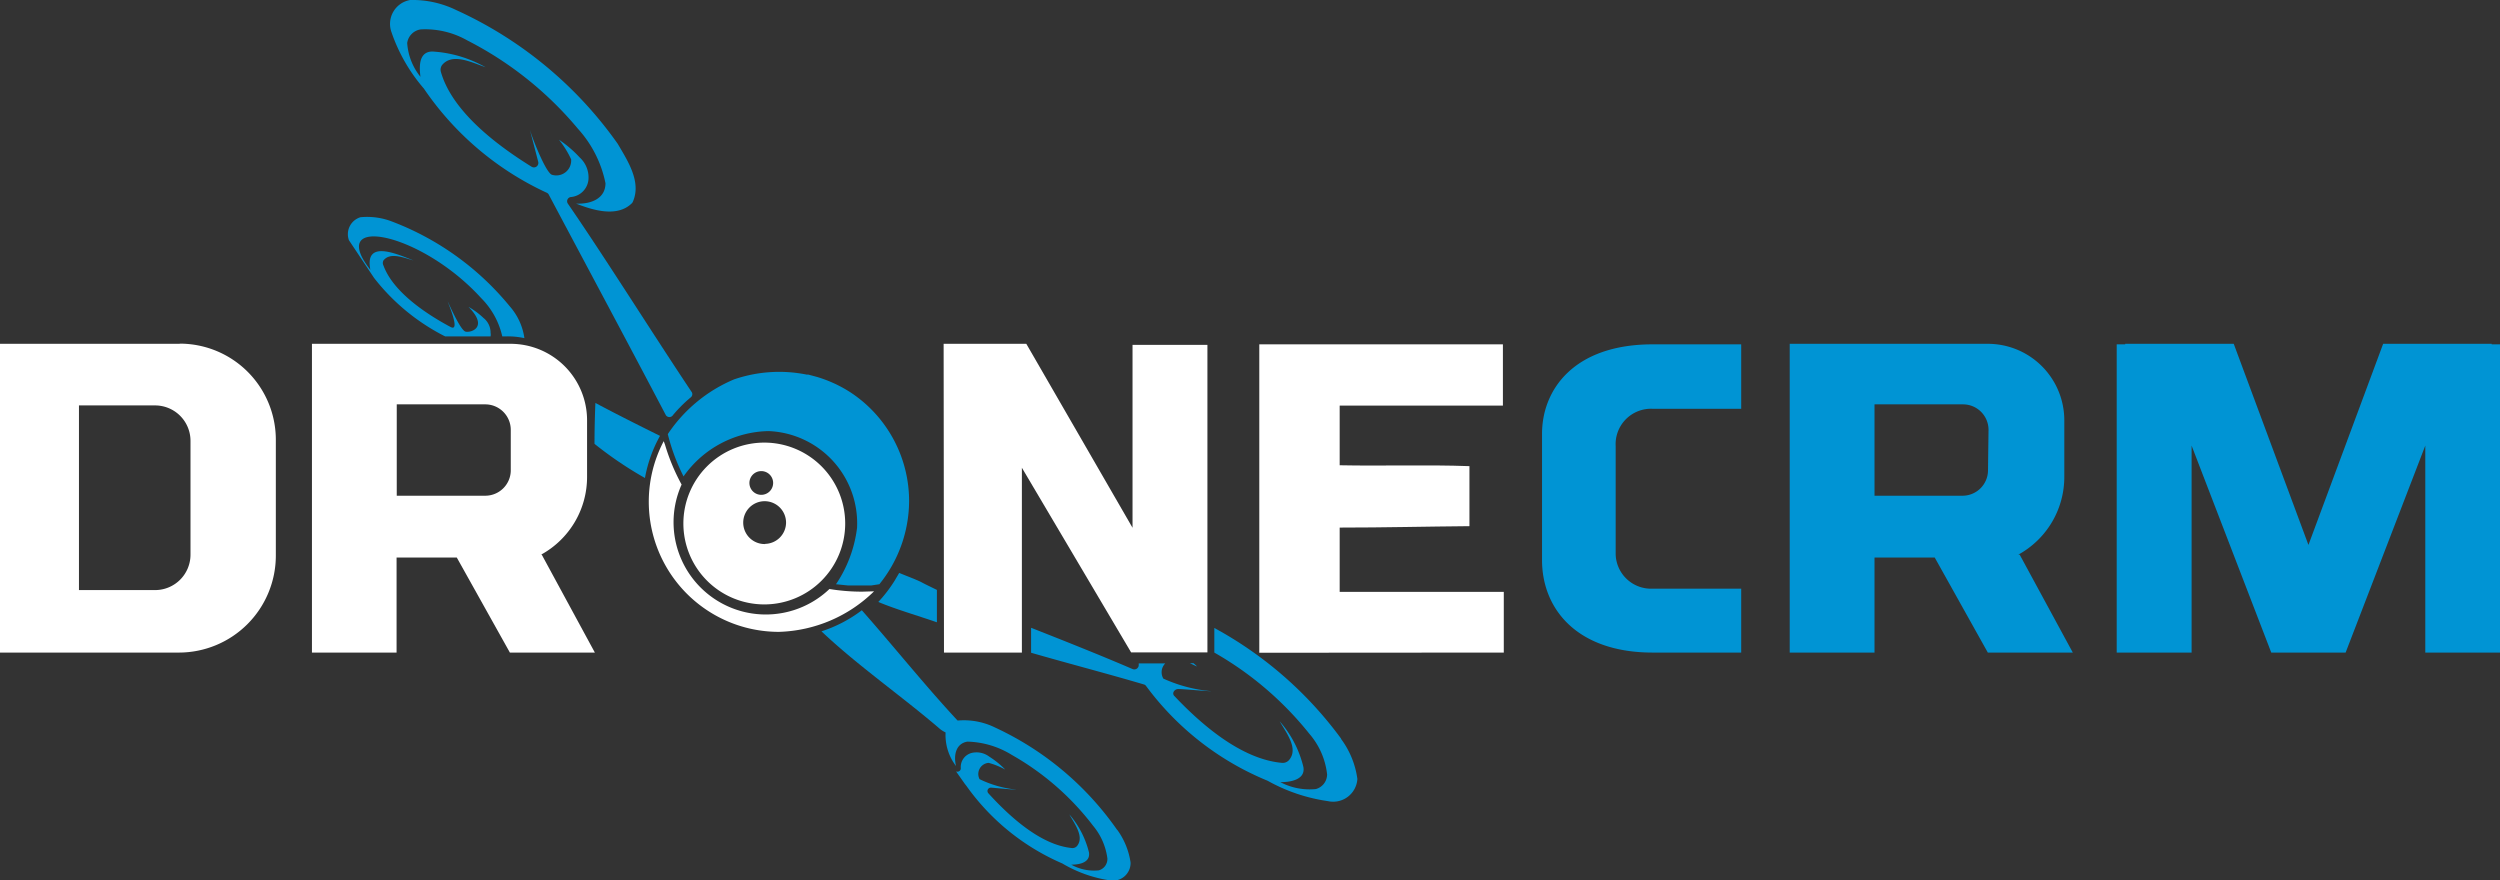 <svg xmlns="http://www.w3.org/2000/svg" viewBox="0 0 141.21 49.73"><rect x="0" y="0" width="141.21" height="49.73" fill="#333333" stroke="none"/><defs><style>.cls-1{fill:#0094d4;}.cls-1,.cls-2{fill-rule:evenodd;}.cls-2{fill:#fff;}</style></defs><title>Ресурс 1</title><g id="Слой_2" data-name="Слой 2"><g id="Layer_1" data-name="Layer 1"><path class="cls-1" d="M39.08,22.16c-2.18-3.26-4.82-7.48-7-10.65a.24.24,0,0,1,.16-.38,1.09,1.09,0,0,0,1-1,1.53,1.53,0,0,0-.5-1.24,6.47,6.47,0,0,0-1.17-1A5.25,5.25,0,0,1,32.26,9a.84.84,0,0,1-1.09.87c-.34-.13-1.08-2-1.24-2.54,0,0,.45,1.72.47,1.81a.25.25,0,0,1-.37.28c-2-1.24-4.5-3.14-5.13-5.37a.44.44,0,0,1,.1-.41c.59-.65,1.65-.11,2.43.16a6.91,6.91,0,0,0-3-.89c-.74,0-.77.76-.68,1.43A3.4,3.4,0,0,1,23,2.43a.9.9,0,0,1,.77-.77,4.82,4.82,0,0,1,2.62.62,19.94,19.94,0,0,1,6.26,5,6.47,6.47,0,0,1,1.55,3.07c0,.86-.81,1.19-1.66,1.15.94.37,2.3.79,3.13,0a.3.3,0,0,0,.07-.09c.51-1.13-.29-2.33-.85-3.29v0A22.62,22.62,0,0,0,25.75.56h0A5.62,5.62,0,0,0,23.17,0a1.37,1.37,0,0,0-1.06,1.81A9.6,9.6,0,0,0,23.94,5h0a17,17,0,0,0,6.95,5.89A.23.23,0,0,1,31,11c2.06,3.88,4.52,8.47,6.61,12.45a.24.24,0,0,0,.4,0,7.71,7.71,0,0,1,1-1A.23.23,0,0,0,39.08,22.16Z"/><path class="cls-1" d="M33.58,25.07A21.44,21.44,0,0,0,36.43,27a7.63,7.63,0,0,1,.85-2.38c-1.23-.61-2.45-1.22-3.65-1.86C33.6,23.5,33.58,24.26,33.58,25.07Z"/><path class="cls-2" d="M10.15,19.42H5.73l0,0H0V36.86H10.1a5.48,5.48,0,0,0,5.48-5.48V24.84a5.43,5.43,0,0,0-5.43-5.43ZM4.46,22.9h4.3a2,2,0,0,1,2,2v6.43a2,2,0,0,1-2,2H4.46Z"/><path class="cls-2" d="M30.56,31.33l0,0a5,5,0,0,0,2.6-4.43V23.74a4.32,4.32,0,0,0-4.33-4.32H17.62V36.86H22.4V31.49h3.4l3,5.37h4.8l-3-5.53Zm-1.71-4.72h0A1.44,1.44,0,0,1,27.41,28h-5V22.84h5a1.44,1.44,0,0,1,1.44,1.44Z"/><path class="cls-2" d="M84.94,36.86q0-1.71,0-3.43H75.67c0-1.21,0-2.42,0-3.63,2.5,0,4.9-.06,7.33-.08,0-1.13,0-2.26,0-3.39-2.44-.09-4.89,0-7.33-.05,0-1.12,0-2.25,0-3.37,2.93,0,5.87,0,8.8,0h.42q0-1.73,0-3.46H71.13q0,8.71,0,17.42Z"/><path class="cls-2" d="M43.23,25.48a4,4,0,1,1-4,4,4,4,0,0,1,4-4Zm0-.17h0a4.15,4.15,0,1,0,4.15,4.15A4.15,4.15,0,0,0,43.23,25.31Z"/><path class="cls-2" d="M43.17,25a4.57,4.57,0,1,0,4.57,4.57A4.57,4.57,0,0,0,43.17,25ZM43,26.61h0a.67.67,0,1,1-.67.67.67.67,0,0,1,.67-.67Zm.19,4.12h0a1.21,1.21,0,1,1,1.21-1.21A1.21,1.21,0,0,1,43.23,30.72Z"/><path class="cls-2" d="M48.69,33.42a11.63,11.63,0,0,1-1.84-.15,5.21,5.21,0,0,1-8.35-5.9,11.51,11.51,0,0,1-.94-2.26l-.07-.19A7.35,7.35,0,0,0,44,35.69a8,8,0,0,0,5.37-2.29Z"/><path class="cls-1" d="M49.67,33a7.51,7.51,0,0,0,1.68-4.7,7.35,7.35,0,0,0-3.24-6.09h0a7.32,7.32,0,0,0-2-.93l-.45-.12-.09,0a7.86,7.86,0,0,0-4.11.27,8.43,8.43,0,0,0-3.74,3.09,11.2,11.2,0,0,0,.89,2.39,6,6,0,0,1,4.8-2.56,5.21,5.21,0,0,1,5,5.46A7.26,7.26,0,0,1,47.22,33h0l.68.07H48l.71,0h.5Z"/><path class="cls-1" d="M75.75,41.72h0a21.74,21.74,0,0,0-7.16-6.25v1.39a18.71,18.71,0,0,1,5.37,4.59,4.2,4.2,0,0,1,1,2.29.86.86,0,0,1-.64.83,3.55,3.55,0,0,1-2-.39c.67,0,1.42-.18,1.3-.86a6.06,6.06,0,0,0-1.34-2.58c.38.66,1.08,1.55.53,2.19a.47.47,0,0,1-.39.16c-2.3-.2-4.56-2.16-6.09-3.78-.15-.15,0-.38.21-.39s1.81.14,1.86.12a8.27,8.27,0,0,1-2.69-.71.71.71,0,0,1,.11-.86H64.32s0,.08,0,.11a.25.25,0,0,1-.35.21c-1.72-.74-3.72-1.54-5.73-2.33v1.41c2.19.63,4.38,1.2,6.37,1.79a.22.22,0,0,1,.12.08A16.15,16.15,0,0,0,71.6,44.1h0A9.8,9.8,0,0,0,75,45.25,1.37,1.37,0,0,0,76.67,44a4.88,4.88,0,0,0-.92-2.26Zm-8.54-4.26h.2c.16.13.21.19.18.18l-.38-.18ZM52.92,33.32c-.33-.16-.72-.35-.81-.4h0c-.26-.15-.92-.39-1.32-.56h0c-.08.14-.16.27-.24.41l0,0A7.7,7.7,0,0,1,49.61,34h0c.94.4,2.31.8,3.31,1.15Z"/><path class="cls-1" d="M63.09,46.86a17.22,17.22,0,0,0-6.87-5.76h0a4,4,0,0,0-2.13-.4l-.15-.16c-1.78-1.93-3.52-4.1-5.26-6.07a7.67,7.67,0,0,1-2.28,1.19c2,1.9,4.53,3.66,6.63,5.46a1.42,1.42,0,0,0,.38.25,2.89,2.89,0,0,0,.59,1.9c-.15-.63,0-1.27.64-1.38a5,5,0,0,1,2.51.75,15.16,15.16,0,0,1,4.59,4,3.6,3.6,0,0,1,.81,1.85.67.67,0,0,1-.48.67,2.63,2.63,0,0,1-1.56-.32c.51,0,1.08-.14,1-.69A5.16,5.16,0,0,0,60.4,46c.3.54.85,1.26.44,1.78a.34.34,0,0,1-.3.12c-1.76-.17-3.52-1.78-4.72-3.1a.19.19,0,0,1,.16-.31c.07,0,1.39.13,1.42.11a6.17,6.17,0,0,1-2.07-.59.63.63,0,0,1,.51-.92,4,4,0,0,1,.94.38,4.84,4.84,0,0,0-.9-.73,1.19,1.19,0,0,0-1-.21.82.82,0,0,0-.61.87.19.19,0,0,1-.27.17l.5.71.08.1A12.91,12.91,0,0,0,60,48.77h0a7.41,7.41,0,0,0,2.64.95,1,1,0,0,0,1.22-1,4.18,4.18,0,0,0-.74-1.83Z"/><polygon class="cls-2" points="53.3 19.42 57.97 19.42 63.97 29.81 63.97 19.48 68.2 19.48 68.2 36.85 63.89 36.85 57.72 26.42 57.72 36.86 53.32 36.86 53.3 19.42"/><path class="cls-1" d="M20.92,15.24c-2.5-3.17,2.85-2.15,6.26,1.6A4.43,4.43,0,0,1,28.37,19h.25a4.36,4.36,0,0,1,1,.1,3.43,3.43,0,0,0-.82-1.79,15.89,15.89,0,0,0-6.64-4.79,3.89,3.89,0,0,0-1.8-.25,1,1,0,0,0-.65,1.3l1.42,2.13A11.86,11.86,0,0,0,25.14,19h2.57a.64.64,0,0,0,0-.21,1.06,1.06,0,0,0-.4-.83,4.43,4.43,0,0,0-.85-.63c1.18,1.19.1,1.48-.17,1.4s-.84-1.36-1-1.7c0,.05.75,1.75.16,1.44-1.44-.77-3.25-2-3.79-3.47a.31.31,0,0,1,0-.29c.38-.48,1.14-.15,1.69,0C22.28,14.28,20.59,13.57,20.92,15.24Z"/><path class="cls-1" d="M114,31.33l0,0a5,5,0,0,0,2.6-4.43V23.74a4.32,4.32,0,0,0-4.33-4.32H101.09V36.86h4.79V31.49h3.4l3,5.37h4.8l-3-5.53Zm-1.71-4.72h0A1.44,1.44,0,0,1,110.88,28h-5V22.84h5a1.44,1.44,0,0,1,1.44,1.44Z"/><path class="cls-1" d="M98.35,36.86V33.25h-5a2,2,0,0,1-2.09-1.92V25.21a2,2,0,0,1,2.09-2.12h5V19.45h-5c-4.43,0-6.25,2.54-6.25,5.06v7.12c0,2.79,2,5.23,6.25,5.23Z"/><polygon class="cls-1" points="130.39 30.78 126.17 19.42 120.04 19.42 120.04 19.45 119.56 19.45 119.56 36.86 120.04 36.86 123.79 36.86 123.79 25.17 128.29 36.86 130.39 36.86 132.49 36.86 136.99 25.17 136.99 36.86 140.74 36.86 141.21 36.86 141.21 19.45 140.74 19.45 140.74 19.42 134.61 19.42 130.39 30.78"/></g></g></svg>